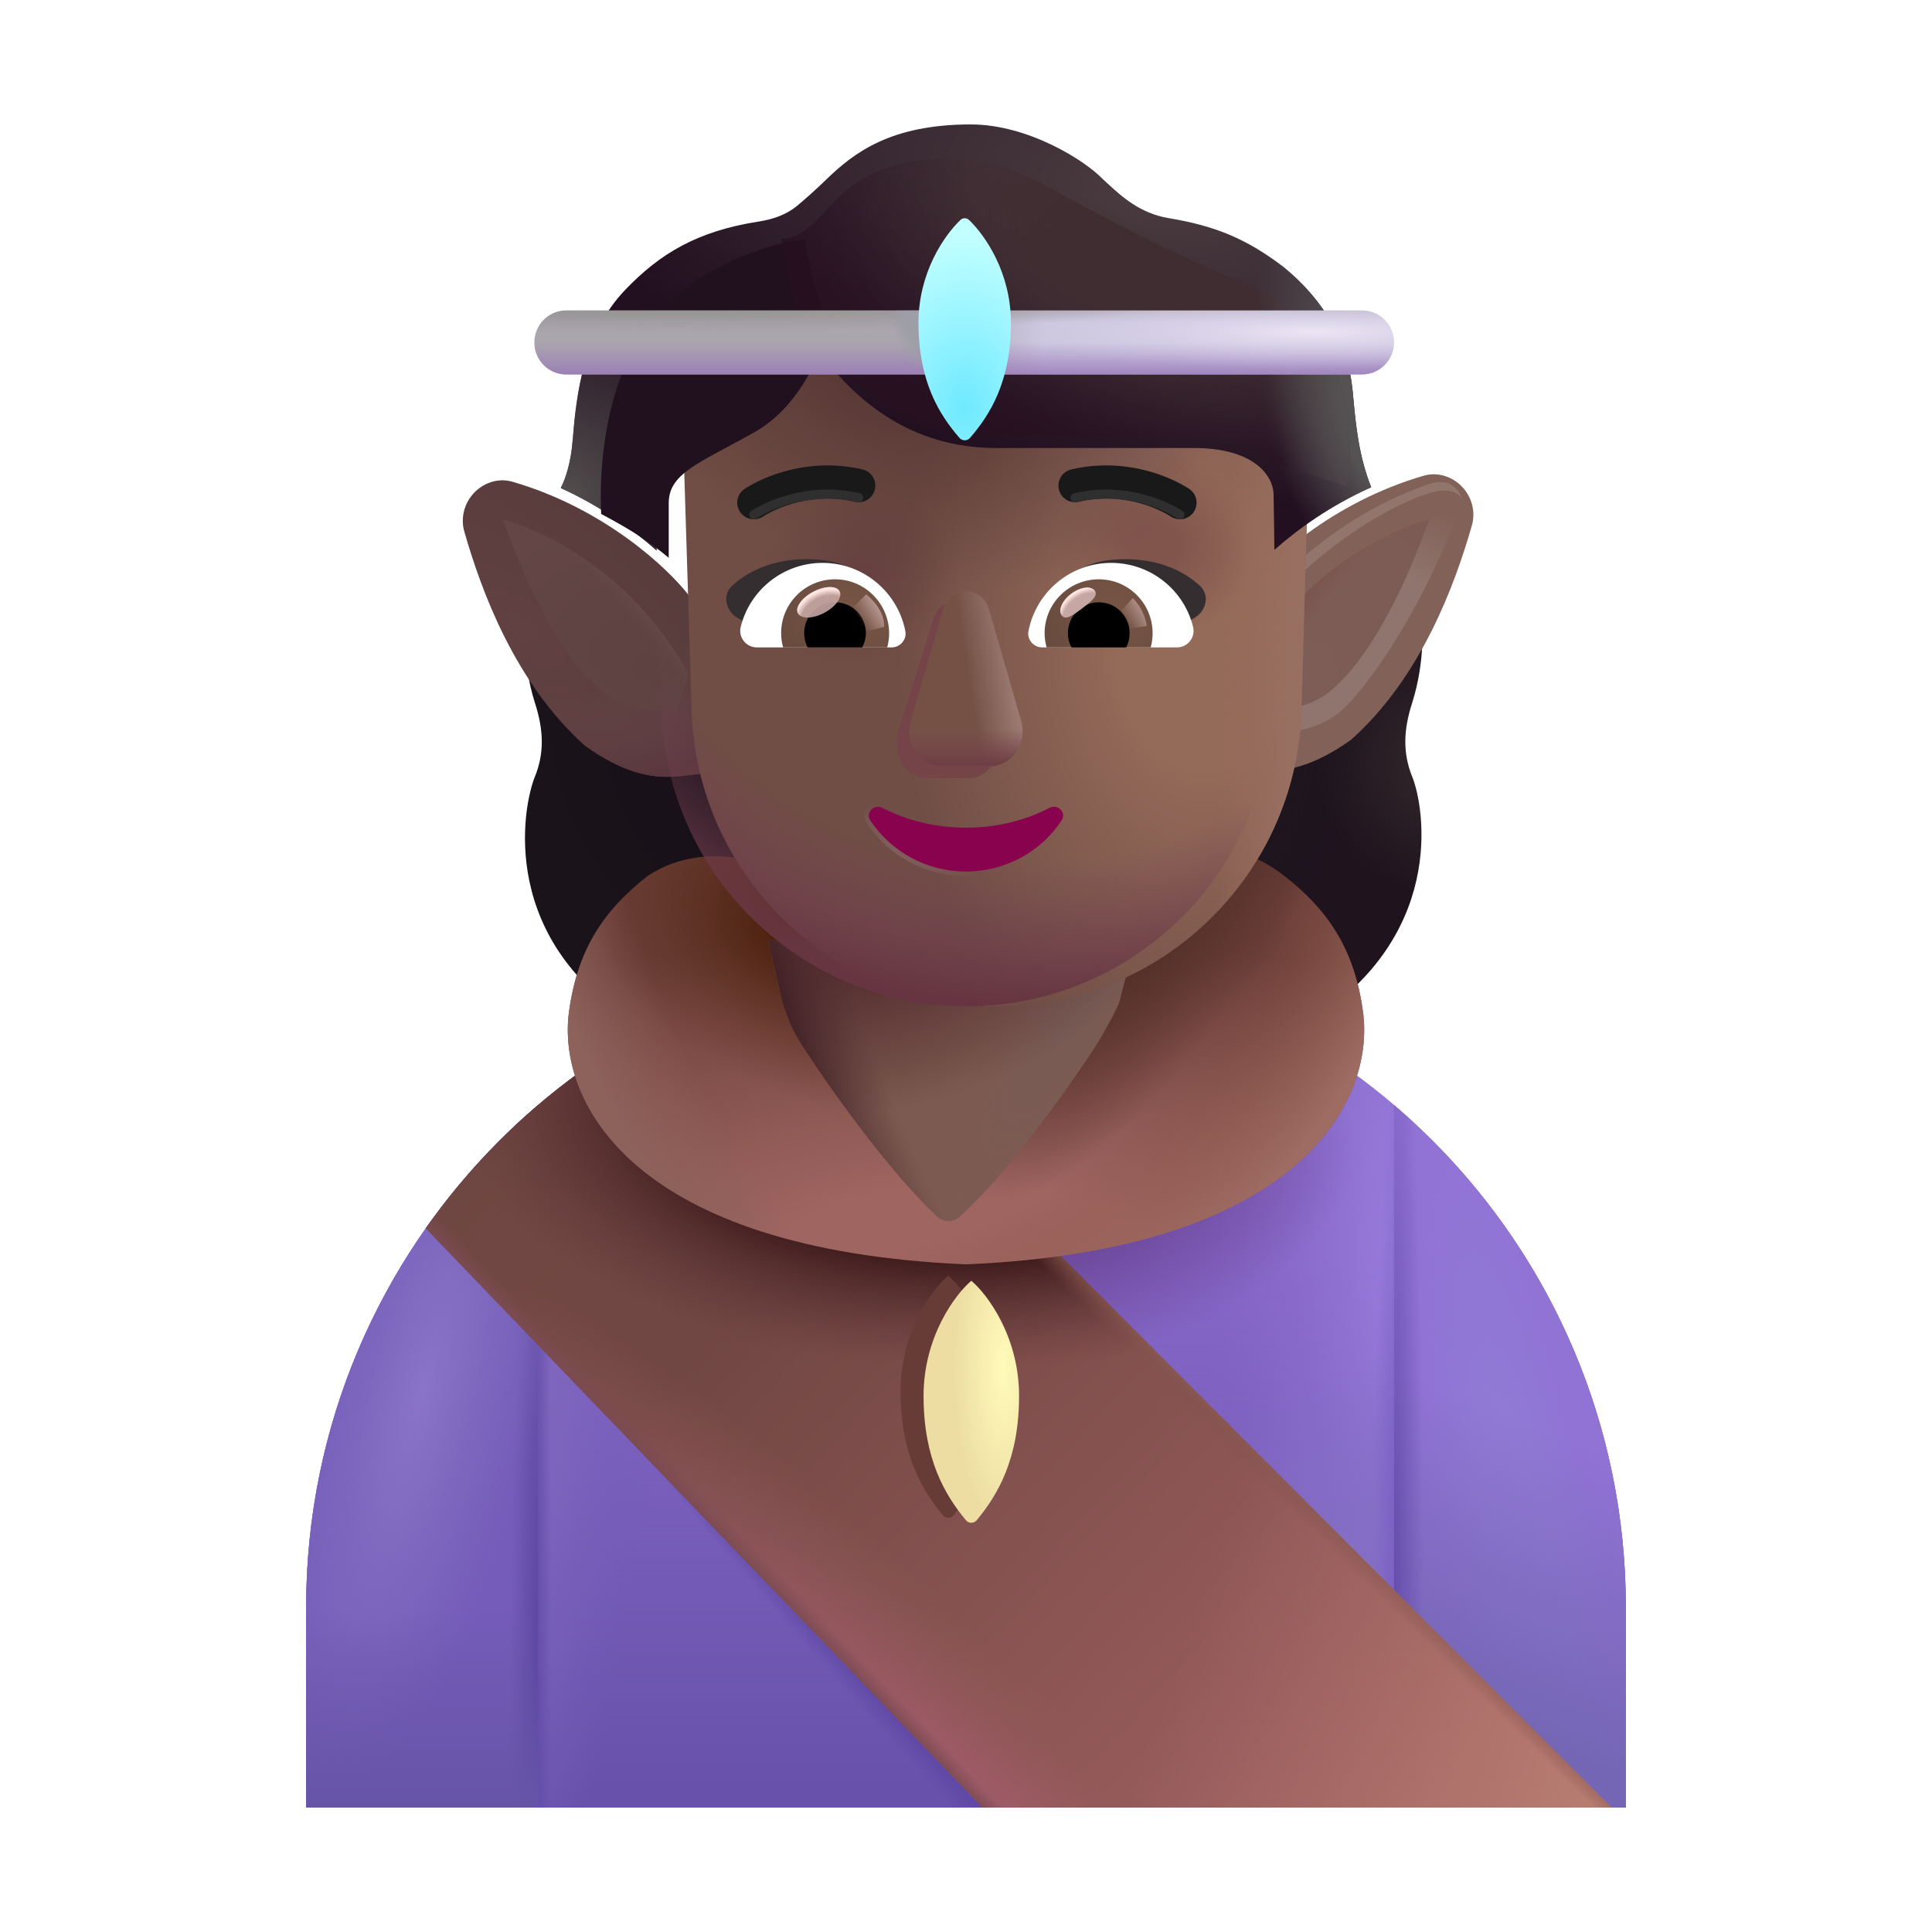<svg viewBox="0 0 32 32" fill="none" xmlns="http://www.w3.org/2000/svg">
<path d="M5.071 26.621C5.071 20.585 9.964 15.692 16 15.692C22.036 15.692 26.929 20.585 26.929 26.621V29.939H5.071V26.621Z" fill="#8868C9"/>
<path d="M5.071 26.621C5.071 20.585 9.964 15.692 16 15.692C22.036 15.692 26.929 20.585 26.929 26.621V29.939H5.071V26.621Z" fill="url(#paint0_linear_4002_1367)"/>
<path d="M5.071 26.621C5.071 20.585 9.964 15.692 16 15.692C22.036 15.692 26.929 20.585 26.929 26.621V29.939H5.071V26.621Z" fill="url(#paint1_radial_4002_1367)"/>
<path d="M5.071 26.621C5.071 20.585 9.964 15.692 16 15.692C22.036 15.692 26.929 20.585 26.929 26.621V29.939H5.071V26.621Z" fill="url(#paint2_radial_4002_1367)"/>
<path d="M5.071 26.621C5.071 20.585 9.964 15.692 16 15.692C22.036 15.692 26.929 20.585 26.929 26.621V29.939H5.071V26.621Z" fill="url(#paint3_radial_4002_1367)"/>
<path d="M5.071 26.621C5.071 20.585 9.964 15.692 16 15.692C22.036 15.692 26.929 20.585 26.929 26.621V29.939H5.071V26.621Z" fill="url(#paint4_radial_4002_1367)"/>
<path d="M5.071 26.621C5.071 20.585 9.964 15.692 16 15.692C22.036 15.692 26.929 20.585 26.929 26.621V29.939H5.071V26.621Z" fill="url(#paint5_radial_4002_1367)"/>
<path d="M5.071 26.621C5.071 20.585 9.964 15.692 16 15.692C22.036 15.692 26.929 20.585 26.929 26.621V29.939H5.071V26.621Z" fill="url(#paint6_radial_4002_1367)"/>
<path d="M5.071 26.621C5.071 20.585 9.964 15.692 16 15.692C22.036 15.692 26.929 20.585 26.929 26.621V29.939H5.071V26.621Z" fill="url(#paint7_radial_4002_1367)"/>
<path d="M8.912 18.302C6.562 20.307 5.071 23.29 5.071 26.621V29.939H8.912V18.302Z" fill="#755BBA"/>
<path d="M8.912 18.302C6.562 20.307 5.071 23.29 5.071 26.621V29.939H8.912V18.302Z" fill="url(#paint8_radial_4002_1367)"/>
<path d="M8.912 18.302C6.562 20.307 5.071 23.29 5.071 26.621V29.939H8.912V18.302Z" fill="url(#paint9_radial_4002_1367)"/>
<path d="M8.912 18.302C6.562 20.307 5.071 23.29 5.071 26.621V29.939H8.912V18.302Z" fill="url(#paint10_linear_4002_1367)"/>
<path d="M23.088 18.302C25.438 20.307 26.928 23.29 26.928 26.621V29.939H23.088V18.302Z" fill="#9172D5"/>
<path d="M23.088 18.302C25.438 20.307 26.928 23.29 26.928 26.621V29.939H23.088V18.302Z" fill="url(#paint11_radial_4002_1367)"/>
<path d="M23.088 18.302C25.438 20.307 26.928 23.29 26.928 26.621V29.939H23.088V18.302Z" fill="url(#paint12_linear_4002_1367)"/>
<path d="M23.088 18.302C25.438 20.307 26.928 23.29 26.928 26.621V29.939H23.088V18.302Z" fill="url(#paint13_radial_4002_1367)"/>
<path d="M16.274 29.939L7.053 20.344C8.456 18.348 10.51 16.842 12.907 16.136L26.691 29.939H16.274Z" fill="url(#paint14_linear_4002_1367)"/>
<path d="M16.274 29.939L7.053 20.344C8.456 18.348 10.51 16.842 12.907 16.136L26.691 29.939H16.274Z" fill="url(#paint15_linear_4002_1367)"/>
<path d="M16.274 29.939L7.053 20.344C8.456 18.348 10.51 16.842 12.907 16.136L26.691 29.939H16.274Z" fill="url(#paint16_radial_4002_1367)"/>
<path d="M16.274 29.939L7.053 20.344C8.456 18.348 10.51 16.842 12.907 16.136L26.691 29.939H16.274Z" fill="url(#paint17_radial_4002_1367)"/>
<path d="M16.274 29.939L7.053 20.344C8.456 18.348 10.51 16.842 12.907 16.136L26.691 29.939H16.274Z" fill="url(#paint18_radial_4002_1367)"/>
<path d="M16.274 29.939L7.053 20.344C8.456 18.348 10.51 16.842 12.907 16.136L26.691 29.939H16.274Z" fill="url(#paint19_linear_4002_1367)"/>
<path d="M16.274 29.939L7.053 20.344C8.456 18.348 10.51 16.842 12.907 16.136L26.691 29.939H16.274Z" fill="url(#paint20_linear_4002_1367)"/>
<g filter="url(#filter0_f_4002_1367)">
<path d="M15.706 21.131C15.97 21.353 16.497 22.055 16.497 23.038C16.497 24.091 16.138 24.684 15.795 25.098C15.748 25.154 15.663 25.154 15.617 25.098C15.274 24.684 14.915 24.091 14.915 23.038C14.915 22.055 15.442 21.353 15.706 21.131Z" fill="#673C37"/>
</g>
<g filter="url(#filter1_i_4002_1367)">
<path d="M15.988 21.314C16.252 21.535 16.779 22.238 16.779 23.22C16.779 24.273 16.42 24.866 16.077 25.28C16.031 25.336 15.946 25.336 15.899 25.28C15.556 24.866 15.197 24.273 15.197 23.22C15.197 22.238 15.725 21.535 15.988 21.314Z" fill="url(#paint21_radial_4002_1367)"/>
</g>
<g filter="url(#filter2_i_4002_1367)">
<path d="M8.609 11.639C8.396 10.964 8.427 10.306 8.468 10.061H14.687V17.053L10.375 17.014C7.984 15.608 8.406 13.366 8.609 12.866C8.767 12.477 8.757 12.092 8.609 11.639Z" fill="url(#paint22_radial_4002_1367)"/>
</g>
<path d="M23.391 11.639C23.604 10.964 23.574 10.306 23.532 10.061H17.313V17.053L21.59 16.987C23.972 15.561 23.595 13.366 23.391 12.866C23.234 12.477 23.243 12.092 23.391 11.639Z" fill="url(#paint23_radial_4002_1367)"/>
<path d="M23.391 11.639C23.604 10.964 23.574 10.306 23.532 10.061H17.313V17.053L21.59 16.987C23.972 15.561 23.595 13.366 23.391 12.866C23.234 12.477 23.243 12.092 23.391 11.639Z" fill="url(#paint24_radial_4002_1367)"/>
<g filter="url(#filter3_i_4002_1367)">
<path d="M23.482 7.779C21.958 8.22 20.9 9.216 20.554 9.669L20.345 12.618C20.744 12.637 21.284 12.862 22.279 12.152C23.444 11.111 23.999 9.576 24.278 8.607C24.34 8.392 24.287 8.162 24.143 7.992C23.98 7.8 23.724 7.709 23.482 7.779Z" fill="#826159"/>
</g>
<g filter="url(#filter4_i_4002_1367)">
<path d="M8.487 7.779C10.011 8.22 11.069 9.216 11.415 9.669L11.624 12.618C11.225 12.637 10.685 12.862 9.69 12.152C8.525 11.111 7.97 9.576 7.691 8.607C7.629 8.392 7.682 8.162 7.826 7.992C7.989 7.8 8.245 7.709 8.487 7.779Z" fill="url(#paint25_radial_4002_1367)"/>
<path d="M8.487 7.779C10.011 8.22 11.069 9.216 11.415 9.669L11.624 12.618C11.225 12.637 10.685 12.862 9.69 12.152C8.525 11.111 7.97 9.576 7.691 8.607C7.629 8.392 7.682 8.162 7.826 7.992C7.989 7.8 8.245 7.709 8.487 7.779Z" fill="url(#paint26_radial_4002_1367)"/>
</g>
<g filter="url(#filter5_f_4002_1367)">
<path d="M20.74 11.524C21.644 9.841 23.163 8.639 24.155 8.46C23.557 10.122 22.624 11.416 22.214 11.774C21.774 12.159 21.157 12.143 20.921 12.129L20.74 11.524Z" fill="url(#paint27_linear_4002_1367)"/>
</g>
<g filter="url(#filter6_f_4002_1367)">
<path d="M20.599 11.165C21.503 9.481 23.045 8.763 23.673 8.605C23.075 10.267 22.483 11.057 22.073 11.415C21.634 11.799 21.016 11.784 20.78 11.77L20.599 11.165Z" fill="url(#paint28_radial_4002_1367)"/>
<path d="M20.599 11.165C21.503 9.481 23.045 8.763 23.673 8.605C23.075 10.267 22.483 11.057 22.073 11.415C21.634 11.799 21.016 11.784 20.78 11.77L20.599 11.165Z" fill="url(#paint29_radial_4002_1367)"/>
</g>
<path d="M11.401 11.165C10.497 9.481 8.955 8.763 8.327 8.605C8.925 10.267 9.517 11.057 9.927 11.415C10.366 11.799 10.984 11.784 11.22 11.77L11.401 11.165Z" fill="url(#paint30_radial_4002_1367)"/>
<path d="M11.401 11.165C10.497 9.481 8.955 8.763 8.327 8.605C8.925 10.267 9.517 11.057 9.927 11.415C10.366 11.799 10.984 11.784 11.22 11.77L11.401 11.165Z" fill="url(#paint31_radial_4002_1367)"/>
<g filter="url(#filter7_f_4002_1367)">
<path d="M20.977 9.342C21.026 9.426 21.153 9.575 21.266 9.506C21.406 9.42 22.242 8.499 23.703 8.006C24.026 7.917 24.171 8.119 24.215 8.267C24.223 8.287 24.227 8.304 24.227 8.319C24.224 8.303 24.22 8.286 24.215 8.267C24.187 8.204 24.103 8.128 23.906 8.124C23.586 8.116 21.969 8.764 20.555 10.577L20.977 9.342Z" fill="#92766E"/>
</g>
<g filter="url(#filter8_i_4002_1367)">
<path d="M12.127 14.599C11.838 14.568 11.268 14.549 10.725 14.911C10.022 15.458 9.565 16.107 9.424 17.161C9.226 18.643 10.469 21.105 15.998 21.341L16 21.341L16.002 21.341C21.531 21.105 22.774 18.643 22.576 17.161C22.435 16.107 21.978 15.458 21.275 14.911C20.67 14.441 20.173 14.443 19.884 14.474L16 14.911L12.127 14.599Z" fill="url(#paint32_radial_4002_1367)"/>
<path d="M12.127 14.599C11.838 14.568 11.268 14.549 10.725 14.911C10.022 15.458 9.565 16.107 9.424 17.161C9.226 18.643 10.469 21.105 15.998 21.341L16 21.341L16.002 21.341C21.531 21.105 22.774 18.643 22.576 17.161C22.435 16.107 21.978 15.458 21.275 14.911C20.67 14.441 20.173 14.443 19.884 14.474L16 14.911L12.127 14.599Z" fill="url(#paint33_radial_4002_1367)"/>
<path d="M12.127 14.599C11.838 14.568 11.268 14.549 10.725 14.911C10.022 15.458 9.565 16.107 9.424 17.161C9.226 18.643 10.469 21.105 15.998 21.341L16 21.341L16.002 21.341C21.531 21.105 22.774 18.643 22.576 17.161C22.435 16.107 21.978 15.458 21.275 14.911C20.67 14.441 20.173 14.443 19.884 14.474L16 14.911L12.127 14.599Z" fill="url(#paint34_radial_4002_1367)"/>
<path d="M12.127 14.599C11.838 14.568 11.268 14.549 10.725 14.911C10.022 15.458 9.565 16.107 9.424 17.161C9.226 18.643 10.469 21.105 15.998 21.341L16 21.341L16.002 21.341C21.531 21.105 22.774 18.643 22.576 17.161C22.435 16.107 21.978 15.458 21.275 14.911C20.67 14.441 20.173 14.443 19.884 14.474L16 14.911L12.127 14.599Z" fill="url(#paint35_radial_4002_1367)"/>
<path d="M12.127 14.599C11.838 14.568 11.268 14.549 10.725 14.911C10.022 15.458 9.565 16.107 9.424 17.161C9.226 18.643 10.469 21.105 15.998 21.341L16 21.341L16.002 21.341C21.531 21.105 22.774 18.643 22.576 17.161C22.435 16.107 21.978 15.458 21.275 14.911C20.67 14.441 20.173 14.443 19.884 14.474L16 14.911L12.127 14.599Z" fill="url(#paint36_radial_4002_1367)"/>
</g>
<g filter="url(#filter9_i_4002_1367)">
<path d="M12.924 15.577L13.156 16.577C13.185 16.684 13.273 16.949 13.389 17.155C13.524 17.398 14.73 19.222 15.724 20.152C15.829 20.25 15.989 20.251 16.095 20.155C17.085 19.258 18.315 17.397 18.451 17.155C18.566 16.949 18.714 16.684 18.744 16.577L19.002 15.577H12.924Z" fill="#7D5A51"/>
<path d="M12.924 15.577L13.156 16.577C13.185 16.684 13.273 16.949 13.389 17.155C13.524 17.398 14.73 19.222 15.724 20.152C15.829 20.25 15.989 20.251 16.095 20.155C17.085 19.258 18.315 17.397 18.451 17.155C18.566 16.949 18.714 16.684 18.744 16.577L19.002 15.577H12.924Z" fill="url(#paint37_radial_4002_1367)"/>
<path d="M12.924 15.577L13.156 16.577C13.185 16.684 13.273 16.949 13.389 17.155C13.524 17.398 14.73 19.222 15.724 20.152C15.829 20.25 15.989 20.251 16.095 20.155C17.085 19.258 18.315 17.397 18.451 17.155C18.566 16.949 18.714 16.684 18.744 16.577L19.002 15.577H12.924Z" fill="url(#paint38_radial_4002_1367)"/>
<path d="M12.924 15.577L13.156 16.577C13.185 16.684 13.273 16.949 13.389 17.155C13.524 17.398 14.73 19.222 15.724 20.152C15.829 20.25 15.989 20.251 16.095 20.155C17.085 19.258 18.315 17.397 18.451 17.155C18.566 16.949 18.714 16.684 18.744 16.577L19.002 15.577H12.924Z" fill="url(#paint39_radial_4002_1367)"/>
</g>
<g filter="url(#filter10_i_4002_1367)">
<path d="M10.827 7.622C10.774 5.93 12.132 4.529 13.825 4.529L18.175 4.529C19.865 4.529 21.222 5.924 21.174 7.614L21.056 11.758C20.979 14.491 18.741 16.667 16.006 16.667C13.277 16.667 11.041 14.5 10.956 11.772L10.827 7.622Z" fill="url(#paint40_radial_4002_1367)"/>
<path d="M10.827 7.622C10.774 5.93 12.132 4.529 13.825 4.529L18.175 4.529C19.865 4.529 21.222 5.924 21.174 7.614L21.056 11.758C20.979 14.491 18.741 16.667 16.006 16.667C13.277 16.667 11.041 14.5 10.956 11.772L10.827 7.622Z" fill="url(#paint41_radial_4002_1367)"/>
<path d="M10.827 7.622C10.774 5.93 12.132 4.529 13.825 4.529L18.175 4.529C19.865 4.529 21.222 5.924 21.174 7.614L21.056 11.758C20.979 14.491 18.741 16.667 16.006 16.667C13.277 16.667 11.041 14.5 10.956 11.772L10.827 7.622Z" fill="url(#paint42_radial_4002_1367)"/>
<path d="M10.827 7.622C10.774 5.93 12.132 4.529 13.825 4.529L18.175 4.529C19.865 4.529 21.222 5.924 21.174 7.614L21.056 11.758C20.979 14.491 18.741 16.667 16.006 16.667C13.277 16.667 11.041 14.5 10.956 11.772L10.827 7.622Z" fill="url(#paint43_radial_4002_1367)"/>
<path d="M10.827 7.622C10.774 5.93 12.132 4.529 13.825 4.529L18.175 4.529C19.865 4.529 21.222 5.924 21.174 7.614L21.056 11.758C20.979 14.491 18.741 16.667 16.006 16.667C13.277 16.667 11.041 14.5 10.956 11.772L10.827 7.622Z" fill="url(#paint44_radial_4002_1367)"/>
<path d="M10.827 7.622C10.774 5.93 12.132 4.529 13.825 4.529L18.175 4.529C19.865 4.529 21.222 5.924 21.174 7.614L21.056 11.758C20.979 14.491 18.741 16.667 16.006 16.667C13.277 16.667 11.041 14.5 10.956 11.772L10.827 7.622Z" fill="url(#paint45_linear_4002_1367)"/>
<path d="M10.827 7.622C10.774 5.93 12.132 4.529 13.825 4.529L18.175 4.529C19.865 4.529 21.222 5.924 21.174 7.614L21.056 11.758C20.979 14.491 18.741 16.667 16.006 16.667C13.277 16.667 11.041 14.5 10.956 11.772L10.827 7.622Z" fill="url(#paint46_radial_4002_1367)"/>
</g>
<path d="M10.827 7.622C10.774 5.93 12.132 4.529 13.825 4.529L18.175 4.529C19.865 4.529 21.222 5.924 21.174 7.614L21.056 11.758C20.979 14.491 18.741 16.667 16.006 16.667C13.277 16.667 11.041 14.5 10.956 11.772L10.827 7.622Z" fill="url(#paint47_radial_4002_1367)"/>
<path d="M9.289 8.083C9.955 8.388 10.494 8.779 10.876 9.12V8.217C10.876 7.805 11.189 7.627 11.792 7.283L11.797 7.28C11.924 7.208 12.063 7.128 12.216 7.038C12.869 6.649 13.167 5.723 13.22 5.311C14.188 6.901 15.333 7.421 16.516 7.421H19.782C20.757 7.421 21.095 7.87 21.095 8.202L21.108 9.108C21.495 8.764 22.039 8.373 22.711 8.07C22.503 7.547 22.455 7.023 22.415 6.592L22.407 6.503C22.356 5.958 22.157 5.159 21.262 4.424C20.63 3.94 20.102 3.737 19.352 3.612C18.881 3.533 18.574 3.251 18.338 3.033C18.313 3.01 18.29 2.988 18.266 2.967C17.98 2.665 17.036 2.061 16.079 2.061C14.751 2.061 14.145 2.53 13.692 2.967C13.507 3.147 13.339 3.295 13.205 3.407C13.025 3.557 12.801 3.633 12.569 3.669C11.552 3.827 10.936 4.196 10.36 4.796C9.661 5.523 9.548 6.514 9.485 7.296C9.456 7.658 9.373 7.916 9.289 8.083Z" fill="url(#paint48_radial_4002_1367)"/>
<path d="M9.289 8.083C9.955 8.388 10.494 8.779 10.876 9.12V8.217C10.876 7.805 11.189 7.627 11.792 7.283L11.797 7.28C11.924 7.208 12.063 7.128 12.216 7.038C12.869 6.649 13.167 5.723 13.22 5.311C14.188 6.901 15.333 7.421 16.516 7.421H19.782C20.757 7.421 21.095 7.87 21.095 8.202L21.108 9.108C21.495 8.764 22.039 8.373 22.711 8.07C22.503 7.547 22.455 7.023 22.415 6.592L22.407 6.503C22.356 5.958 22.157 5.159 21.262 4.424C20.63 3.94 20.102 3.737 19.352 3.612C18.881 3.533 18.574 3.251 18.338 3.033C18.313 3.01 18.29 2.988 18.266 2.967C17.98 2.665 17.036 2.061 16.079 2.061C14.751 2.061 14.145 2.53 13.692 2.967C13.507 3.147 13.339 3.295 13.205 3.407C13.025 3.557 12.801 3.633 12.569 3.669C11.552 3.827 10.936 4.196 10.36 4.796C9.661 5.523 9.548 6.514 9.485 7.296C9.456 7.658 9.373 7.916 9.289 8.083Z" fill="url(#paint49_radial_4002_1367)"/>
<path d="M9.289 8.083C9.955 8.388 10.494 8.779 10.876 9.12V8.217C10.876 7.805 11.189 7.627 11.792 7.283L11.797 7.28C11.924 7.208 12.063 7.128 12.216 7.038C12.869 6.649 13.167 5.723 13.22 5.311C14.188 6.901 15.333 7.421 16.516 7.421H19.782C20.757 7.421 21.095 7.87 21.095 8.202L21.108 9.108C21.495 8.764 22.039 8.373 22.711 8.07C22.503 7.547 22.455 7.023 22.415 6.592L22.407 6.503C22.356 5.958 22.157 5.159 21.262 4.424C20.63 3.94 20.102 3.737 19.352 3.612C18.881 3.533 18.574 3.251 18.338 3.033C18.313 3.01 18.29 2.988 18.266 2.967C17.98 2.665 17.036 2.061 16.079 2.061C14.751 2.061 14.145 2.53 13.692 2.967C13.507 3.147 13.339 3.295 13.205 3.407C13.025 3.557 12.801 3.633 12.569 3.669C11.552 3.827 10.936 4.196 10.36 4.796C9.661 5.523 9.548 6.514 9.485 7.296C9.456 7.658 9.373 7.916 9.289 8.083Z" fill="url(#paint50_radial_4002_1367)"/>
<g filter="url(#filter11_if_4002_1367)">
<path d="M13.698 5.67C13.694 5.66 13.691 5.651 13.687 5.642C13.501 5.195 13.223 4.524 13.134 3.764C12.465 3.842 10.961 4.311 10.297 5.561C9.815 6.47 9.724 7.549 9.757 8.313C10.246 8.571 10.567 8.779 10.876 9.039V8.137C10.876 7.725 11.209 7.546 11.848 7.203L11.854 7.2C11.989 7.128 12.137 7.048 12.299 6.957C12.992 6.568 13.395 5.723 13.45 5.311C13.532 5.437 13.614 5.557 13.698 5.67Z" fill="#21101D"/>
</g>
<g filter="url(#filter12_if_4002_1367)">
<path d="M21.093 7.466L22.308 7.856C22.445 7.109 22.37 5.293 20.925 4.629C19.197 3.898 18.472 3.502 17.633 3.043C17.512 2.977 17.389 2.91 17.261 2.84C16.237 2.286 14.672 2.212 13.823 3.137C13.386 3.614 13.206 3.754 12.94 3.754C13.103 4.945 13.398 5.62 14.614 6.45C15.225 6.867 15.872 7.028 16.531 7.028H19.797C20.453 7.028 20.923 7.232 21.093 7.466Z" fill="url(#paint51_radial_4002_1367)"/>
<path d="M21.093 7.466L22.308 7.856C22.445 7.109 22.37 5.293 20.925 4.629C19.197 3.898 18.472 3.502 17.633 3.043C17.512 2.977 17.389 2.91 17.261 2.84C16.237 2.286 14.672 2.212 13.823 3.137C13.386 3.614 13.206 3.754 12.94 3.754C13.103 4.945 13.398 5.62 14.614 6.45C15.225 6.867 15.872 7.028 16.531 7.028H19.797C20.453 7.028 20.923 7.232 21.093 7.466Z" fill="url(#paint52_radial_4002_1367)"/>
<path d="M21.093 7.466L22.308 7.856C22.445 7.109 22.37 5.293 20.925 4.629C19.197 3.898 18.472 3.502 17.633 3.043C17.512 2.977 17.389 2.91 17.261 2.84C16.237 2.286 14.672 2.212 13.823 3.137C13.386 3.614 13.206 3.754 12.94 3.754C13.103 4.945 13.398 5.62 14.614 6.45C15.225 6.867 15.872 7.028 16.531 7.028H19.797C20.453 7.028 20.923 7.232 21.093 7.466Z" fill="url(#paint53_radial_4002_1367)"/>
</g>
<path d="M8.85 5.672C8.85 5.38 9.087 5.143 9.379 5.143H22.559C22.851 5.143 23.088 5.38 23.088 5.672C23.088 5.965 22.851 6.202 22.559 6.202H9.379C9.087 6.202 8.85 5.965 8.85 5.672Z" fill="url(#paint54_linear_4002_1367)"/>
<path d="M8.85 5.672C8.85 5.38 9.087 5.143 9.379 5.143H22.559C22.851 5.143 23.088 5.38 23.088 5.672C23.088 5.965 22.851 6.202 22.559 6.202H9.379C9.087 6.202 8.85 5.965 8.85 5.672Z" fill="url(#paint55_linear_4002_1367)"/>
<path d="M8.85 5.672C8.85 5.38 9.087 5.143 9.379 5.143H22.559C22.851 5.143 23.088 5.38 23.088 5.672C23.088 5.965 22.851 6.202 22.559 6.202H9.379C9.087 6.202 8.85 5.965 8.85 5.672Z" fill="url(#paint56_linear_4002_1367)"/>
<path d="M8.85 5.672C8.85 5.38 9.087 5.143 9.379 5.143H22.559C22.851 5.143 23.088 5.38 23.088 5.672C23.088 5.965 22.851 6.202 22.559 6.202H9.379C9.087 6.202 8.85 5.965 8.85 5.672Z" fill="url(#paint57_radial_4002_1367)"/>
<path d="M8.85 5.672C8.85 5.38 9.087 5.143 9.379 5.143H22.559C22.851 5.143 23.088 5.38 23.088 5.672C23.088 5.965 22.851 6.202 22.559 6.202H9.379C9.087 6.202 8.85 5.965 8.85 5.672Z" fill="url(#paint58_radial_4002_1367)"/>
<path d="M8.85 5.672C8.85 5.38 9.087 5.143 9.379 5.143H22.559C22.851 5.143 23.088 5.38 23.088 5.672C23.088 5.965 22.851 6.202 22.559 6.202H9.379C9.087 6.202 8.85 5.965 8.85 5.672Z" fill="url(#paint59_radial_4002_1367)"/>
<path d="M15.907 3.644C15.947 3.605 16.01 3.605 16.051 3.644C16.319 3.901 16.744 4.516 16.744 5.346C16.744 6.32 16.398 6.87 16.066 7.253C16.02 7.306 15.938 7.306 15.892 7.253C15.559 6.87 15.213 6.32 15.213 5.346C15.213 4.516 15.638 3.901 15.907 3.644Z" fill="url(#paint60_radial_4002_1367)"/>
<g filter="url(#filter13_i_4002_1367)">
<path d="M19.544 8.526C19.271 8.35 18.603 8.057 17.806 8.243" stroke="#19191A" stroke-width="0.55" stroke-linecap="round"/>
</g>
<g filter="url(#filter14_f_4002_1367)">
<path d="M19.544 8.526C19.271 8.35 18.603 8.057 17.806 8.243" stroke="#2F2F2F" stroke-width="0.15" stroke-linecap="round"/>
</g>
<g filter="url(#filter15_i_4002_1367)">
<path d="M12.486 8.526C12.759 8.35 13.427 8.057 14.223 8.243" stroke="#19191A" stroke-width="0.55" stroke-linecap="round"/>
</g>
<g filter="url(#filter16_f_4002_1367)">
<path d="M12.486 8.526C12.759 8.35 13.427 8.057 14.223 8.243" stroke="#2F2F2F" stroke-width="0.15" stroke-linecap="round"/>
</g>
<g filter="url(#filter17_f_4002_1367)">
<path d="M15.447 10.293L14.876 12.132C14.779 12.51 15.013 12.888 15.344 12.888H16.051C16.382 12.888 16.616 12.504 16.519 12.132L16.041 10.293C15.939 9.886 15.554 9.886 15.447 10.293Z" fill="#744449"/>
</g>
<path d="M15.618 10.098L15.086 11.936C14.978 12.314 15.238 12.692 15.607 12.692H16.393C16.762 12.692 17.022 12.308 16.914 11.936L16.382 10.098C16.268 9.69 15.737 9.69 15.618 10.098Z" fill="#755145"/>
<path d="M15.618 10.098L15.086 11.936C14.978 12.314 15.238 12.692 15.607 12.692H16.393C16.762 12.692 17.022 12.308 16.914 11.936L16.382 10.098C16.268 9.69 15.737 9.69 15.618 10.098Z" fill="url(#paint61_linear_4002_1367)"/>
<path d="M15.618 10.098L15.086 11.936C14.978 12.314 15.238 12.692 15.607 12.692H16.393C16.762 12.692 17.022 12.308 16.914 11.936L16.382 10.098C16.268 9.69 15.737 9.69 15.618 10.098Z" fill="url(#paint62_linear_4002_1367)"/>
<g filter="url(#filter18_f_4002_1367)">
<path d="M16 13.709C15.492 13.709 15.015 13.589 14.614 13.38C14.477 13.311 14.33 13.465 14.416 13.589C14.751 14.097 15.335 14.435 16 14.435C16.665 14.435 17.248 14.097 17.583 13.589C17.669 13.46 17.522 13.311 17.385 13.38C16.984 13.589 16.512 13.709 16 13.709Z" stroke="url(#paint63_radial_4002_1367)" stroke-width="0.15"/>
</g>
<path d="M16 13.709C15.492 13.709 15.015 13.589 14.614 13.38C14.477 13.311 14.33 13.465 14.416 13.589C14.751 14.097 15.335 14.435 16 14.435C16.665 14.435 17.248 14.097 17.583 13.589C17.669 13.46 17.522 13.311 17.385 13.38C16.984 13.589 16.512 13.709 16 13.709Z" fill="#88024E"/>
<path d="M18.345 9.28C17.948 9.33 17.604 9.582 17.482 9.702L19.259 10.55L19.786 10.233C19.98 10.116 20.042 9.855 19.874 9.702C19.393 9.263 18.758 9.228 18.345 9.28Z" fill="#352E31"/>
<path d="M13.655 9.28C14.053 9.33 14.396 9.582 14.518 9.702L12.741 10.55L12.214 10.233C12.02 10.116 11.959 9.855 12.126 9.702C12.607 9.263 13.242 9.228 13.655 9.28Z" fill="#352E31"/>
<path d="M18.406 9.323C19.059 9.323 19.611 9.773 19.761 10.382C19.805 10.556 19.672 10.723 19.493 10.723H17.262C17.12 10.723 17.006 10.593 17.035 10.451C17.16 9.81 17.724 9.323 18.406 9.323Z" fill="white"/>
<path d="M18.199 9.595C18.694 9.595 19.091 9.997 19.091 10.488C19.091 10.569 19.079 10.65 19.059 10.723H17.335C17.314 10.646 17.302 10.569 17.302 10.488C17.302 9.997 17.704 9.595 18.199 9.595Z" fill="url(#paint64_radial_4002_1367)"/>
<path d="M17.688 10.487C17.688 10.203 17.915 9.976 18.199 9.976C18.483 9.976 18.71 10.203 18.71 10.487C18.71 10.572 18.69 10.654 18.653 10.723H17.748C17.708 10.654 17.688 10.572 17.688 10.487Z" fill="black"/>
<g filter="url(#filter19_f_4002_1367)">
<path d="M18.133 9.784C18.197 9.869 18.064 9.972 17.913 10.085C17.762 10.198 17.649 10.278 17.586 10.193C17.522 10.108 17.593 9.947 17.744 9.834C17.896 9.721 18.07 9.699 18.133 9.784Z" fill="#C7A7A3"/>
<path d="M18.133 9.784C18.197 9.869 18.064 9.972 17.913 10.085C17.762 10.198 17.649 10.278 17.586 10.193C17.522 10.108 17.593 9.947 17.744 9.834C17.896 9.721 18.07 9.699 18.133 9.784Z" fill="url(#paint65_radial_4002_1367)"/>
</g>
<g filter="url(#filter20_f_4002_1367)">
<path d="M18.994 10.37C18.961 10.139 18.826 9.965 18.762 9.907L18.503 10.193L18.62 10.421L18.994 10.37Z" fill="url(#paint66_linear_4002_1367)"/>
</g>
<path d="M13.624 9.323C12.971 9.323 12.419 9.773 12.269 10.382C12.224 10.556 12.358 10.723 12.537 10.723H14.768C14.91 10.723 15.024 10.593 14.995 10.451C14.869 9.81 14.302 9.323 13.624 9.323Z" fill="white"/>
<path d="M13.831 9.595C13.336 9.595 12.938 9.996 12.938 10.487C12.938 10.569 12.95 10.65 12.971 10.723H14.695C14.715 10.646 14.727 10.569 14.727 10.487C14.723 9.996 14.325 9.595 13.831 9.595Z" fill="url(#paint67_radial_4002_1367)"/>
<path d="M14.342 10.487C14.342 10.203 14.115 9.976 13.831 9.976C13.547 9.976 13.319 10.203 13.319 10.487C13.319 10.572 13.34 10.654 13.376 10.723H14.281C14.317 10.654 14.342 10.572 14.342 10.487Z" fill="black"/>
<g filter="url(#filter21_f_4002_1367)">
<path d="M14.646 10.383C14.646 10.094 14.412 9.902 14.348 9.844L14.06 10.123L14.237 10.484L14.646 10.383Z" fill="url(#paint68_linear_4002_1367)"/>
</g>
<g filter="url(#filter22_f_4002_1367)">
<ellipse cx="13.561" cy="9.976" rx="0.39" ry="0.197" transform="rotate(-27.914 13.561 9.976)" fill="#C7A7A3" fill-opacity="0.9"/>
<ellipse cx="13.561" cy="9.976" rx="0.39" ry="0.197" transform="rotate(-27.914 13.561 9.976)" fill="url(#paint69_radial_4002_1367)"/>
</g>
<defs>
<filter id="filter0_f_4002_1367" x="14.415" y="20.631" width="2.581" height="5.008" filterUnits="userSpaceOnUse" color-interpolation-filters="sRGB">
<feFlood flood-opacity="0" result="BackgroundImageFix"/>
<feBlend mode="normal" in="SourceGraphic" in2="BackgroundImageFix" result="shape"/>
<feGaussianBlur stdDeviation="0.25" result="effect1_foregroundBlur_4002_1367"/>
</filter>
<filter id="filter1_i_4002_1367" x="15.197" y="21.214" width="1.681" height="4.108" filterUnits="userSpaceOnUse" color-interpolation-filters="sRGB">
<feFlood flood-opacity="0" result="BackgroundImageFix"/>
<feBlend mode="normal" in="SourceGraphic" in2="BackgroundImageFix" result="shape"/>
<feColorMatrix in="SourceAlpha" type="matrix" values="0 0 0 0 0 0 0 0 0 0 0 0 0 0 0 0 0 0 127 0" result="hardAlpha"/>
<feOffset dx="0.1" dy="-0.1"/>
<feGaussianBlur stdDeviation="0.1"/>
<feComposite in2="hardAlpha" operator="arithmetic" k2="-1" k3="1"/>
<feColorMatrix type="matrix" values="0 0 0 0 0.957 0 0 0 0 0.843 0 0 0 0 0.678 0 0 0 1 0"/>
<feBlend mode="normal" in2="shape" result="effect1_innerShadow_4002_1367"/>
</filter>
<filter id="filter2_i_4002_1367" x="8.438" y="10.061" width="6.499" height="6.992" filterUnits="userSpaceOnUse" color-interpolation-filters="sRGB">
<feFlood flood-opacity="0" result="BackgroundImageFix"/>
<feBlend mode="normal" in="SourceGraphic" in2="BackgroundImageFix" result="shape"/>
<feColorMatrix in="SourceAlpha" type="matrix" values="0 0 0 0 0 0 0 0 0 0 0 0 0 0 0 0 0 0 127 0" result="hardAlpha"/>
<feOffset dx="0.25"/>
<feGaussianBlur stdDeviation="0.375"/>
<feComposite in2="hardAlpha" operator="arithmetic" k2="-1" k3="1"/>
<feColorMatrix type="matrix" values="0 0 0 0 0.278 0 0 0 0 0.247 0 0 0 0 0.239 0 0 0 1 0"/>
<feBlend mode="normal" in2="shape" result="effect1_innerShadow_4002_1367"/>
</filter>
<filter id="filter3_i_4002_1367" x="20.345" y="7.755" width="4.058" height="5.011" filterUnits="userSpaceOnUse" color-interpolation-filters="sRGB">
<feFlood flood-opacity="0" result="BackgroundImageFix"/>
<feBlend mode="normal" in="SourceGraphic" in2="BackgroundImageFix" result="shape"/>
<feColorMatrix in="SourceAlpha" type="matrix" values="0 0 0 0 0 0 0 0 0 0 0 0 0 0 0 0 0 0 127 0" result="hardAlpha"/>
<feOffset dx="0.1" dy="0.1"/>
<feGaussianBlur stdDeviation="0.2"/>
<feComposite in2="hardAlpha" operator="arithmetic" k2="-1" k3="1"/>
<feColorMatrix type="matrix" values="0 0 0 0 0.416 0 0 0 0 0.251 0 0 0 0 0.188 0 0 0 1 0"/>
<feBlend mode="normal" in2="shape" result="effect1_innerShadow_4002_1367"/>
</filter>
<filter id="filter4_i_4002_1367" x="7.666" y="7.755" width="3.958" height="5.111" filterUnits="userSpaceOnUse" color-interpolation-filters="sRGB">
<feFlood flood-opacity="0" result="BackgroundImageFix"/>
<feBlend mode="normal" in="SourceGraphic" in2="BackgroundImageFix" result="shape"/>
<feColorMatrix in="SourceAlpha" type="matrix" values="0 0 0 0 0 0 0 0 0 0 0 0 0 0 0 0 0 0 127 0" result="hardAlpha"/>
<feOffset dy="0.2"/>
<feGaussianBlur stdDeviation="0.2"/>
<feComposite in2="hardAlpha" operator="arithmetic" k2="-1" k3="1"/>
<feColorMatrix type="matrix" values="0 0 0 0 0.278 0 0 0 0 0.149 0 0 0 0 0.122 0 0 0 1 0"/>
<feBlend mode="normal" in2="shape" result="effect1_innerShadow_4002_1367"/>
</filter>
<filter id="filter5_f_4002_1367" x="20.59" y="8.31" width="3.716" height="3.975" filterUnits="userSpaceOnUse" color-interpolation-filters="sRGB">
<feFlood flood-opacity="0" result="BackgroundImageFix"/>
<feBlend mode="normal" in="SourceGraphic" in2="BackgroundImageFix" result="shape"/>
<feGaussianBlur stdDeviation="0.075" result="effect1_foregroundBlur_4002_1367"/>
</filter>
<filter id="filter6_f_4002_1367" x="20.499" y="8.505" width="3.274" height="3.37" filterUnits="userSpaceOnUse" color-interpolation-filters="sRGB">
<feFlood flood-opacity="0" result="BackgroundImageFix"/>
<feBlend mode="normal" in="SourceGraphic" in2="BackgroundImageFix" result="shape"/>
<feGaussianBlur stdDeviation="0.05" result="effect1_foregroundBlur_4002_1367"/>
</filter>
<filter id="filter7_f_4002_1367" x="20.355" y="7.785" width="4.072" height="2.992" filterUnits="userSpaceOnUse" color-interpolation-filters="sRGB">
<feFlood flood-opacity="0" result="BackgroundImageFix"/>
<feBlend mode="normal" in="SourceGraphic" in2="BackgroundImageFix" result="shape"/>
<feGaussianBlur stdDeviation="0.1" result="effect1_foregroundBlur_4002_1367"/>
</filter>
<filter id="filter8_i_4002_1367" x="9.404" y="14.062" width="13.191" height="7.279" filterUnits="userSpaceOnUse" color-interpolation-filters="sRGB">
<feFlood flood-opacity="0" result="BackgroundImageFix"/>
<feBlend mode="normal" in="SourceGraphic" in2="BackgroundImageFix" result="shape"/>
<feColorMatrix in="SourceAlpha" type="matrix" values="0 0 0 0 0 0 0 0 0 0 0 0 0 0 0 0 0 0 127 0" result="hardAlpha"/>
<feOffset dy="-0.4"/>
<feGaussianBlur stdDeviation="0.4"/>
<feComposite in2="hardAlpha" operator="arithmetic" k2="-1" k3="1"/>
<feColorMatrix type="matrix" values="0 0 0 0 0.475 0 0 0 0 0.243 0 0 0 0 0.267 0 0 0 1 0"/>
<feBlend mode="normal" in2="shape" result="effect1_innerShadow_4002_1367"/>
</filter>
<filter id="filter9_i_4002_1367" x="12.723" y="15.577" width="6.278" height="4.65" filterUnits="userSpaceOnUse" color-interpolation-filters="sRGB">
<feFlood flood-opacity="0" result="BackgroundImageFix"/>
<feBlend mode="normal" in="SourceGraphic" in2="BackgroundImageFix" result="shape"/>
<feColorMatrix in="SourceAlpha" type="matrix" values="0 0 0 0 0 0 0 0 0 0 0 0 0 0 0 0 0 0 127 0" result="hardAlpha"/>
<feOffset dx="-0.2"/>
<feGaussianBlur stdDeviation="0.25"/>
<feComposite in2="hardAlpha" operator="arithmetic" k2="-1" k3="1"/>
<feColorMatrix type="matrix" values="0 0 0 0 0.357 0 0 0 0 0.208 0 0 0 0 0.188 0 0 0 1 0"/>
<feBlend mode="normal" in2="shape" result="effect1_innerShadow_4002_1367"/>
</filter>
<filter id="filter10_i_4002_1367" x="10.825" y="4.529" width="10.85" height="12.138" filterUnits="userSpaceOnUse" color-interpolation-filters="sRGB">
<feFlood flood-opacity="0" result="BackgroundImageFix"/>
<feBlend mode="normal" in="SourceGraphic" in2="BackgroundImageFix" result="shape"/>
<feColorMatrix in="SourceAlpha" type="matrix" values="0 0 0 0 0 0 0 0 0 0 0 0 0 0 0 0 0 0 127 0" result="hardAlpha"/>
<feOffset dx="0.5"/>
<feGaussianBlur stdDeviation="0.375"/>
<feComposite in2="hardAlpha" operator="arithmetic" k2="-1" k3="1"/>
<feColorMatrix type="matrix" values="0 0 0 0 0.502 0 0 0 0 0.353 0 0 0 0 0.337 0 0 0 1 0"/>
<feBlend mode="normal" in2="shape" result="effect1_innerShadow_4002_1367"/>
</filter>
<filter id="filter11_if_4002_1367" x="9.651" y="3.664" width="4.248" height="5.575" filterUnits="userSpaceOnUse" color-interpolation-filters="sRGB">
<feFlood flood-opacity="0" result="BackgroundImageFix"/>
<feBlend mode="normal" in="SourceGraphic" in2="BackgroundImageFix" result="shape"/>
<feColorMatrix in="SourceAlpha" type="matrix" values="0 0 0 0 0 0 0 0 0 0 0 0 0 0 0 0 0 0 127 0" result="hardAlpha"/>
<feOffset dx="0.2" dy="0.2"/>
<feGaussianBlur stdDeviation="0.2"/>
<feComposite in2="hardAlpha" operator="arithmetic" k2="-1" k3="1"/>
<feColorMatrix type="matrix" values="0 0 0 0 0.325 0 0 0 0 0.314 0 0 0 0 0.31 0 0 0 1 0"/>
<feBlend mode="normal" in2="shape" result="effect1_innerShadow_4002_1367"/>
<feGaussianBlur stdDeviation="0.05" result="effect2_foregroundBlur_4002_1367"/>
</filter>
<filter id="filter12_if_4002_1367" x="12.74" y="2.231" width="9.815" height="5.825" filterUnits="userSpaceOnUse" color-interpolation-filters="sRGB">
<feFlood flood-opacity="0" result="BackgroundImageFix"/>
<feBlend mode="normal" in="SourceGraphic" in2="BackgroundImageFix" result="shape"/>
<feColorMatrix in="SourceAlpha" type="matrix" values="0 0 0 0 0 0 0 0 0 0 0 0 0 0 0 0 0 0 127 0" result="hardAlpha"/>
<feOffset dy="0.2"/>
<feGaussianBlur stdDeviation="0.15"/>
<feComposite in2="hardAlpha" operator="arithmetic" k2="-1" k3="1"/>
<feColorMatrix type="matrix" values="0 0 0 0 0.302 0 0 0 0 0.255 0 0 0 0 0.267 0 0 0 1 0"/>
<feBlend mode="normal" in2="shape" result="effect1_innerShadow_4002_1367"/>
<feGaussianBlur stdDeviation="0.1" result="effect2_foregroundBlur_4002_1367"/>
</filter>
<filter id="filter13_i_4002_1367" x="17.531" y="7.708" width="2.288" height="1.093" filterUnits="userSpaceOnUse" color-interpolation-filters="sRGB">
<feFlood flood-opacity="0" result="BackgroundImageFix"/>
<feBlend mode="normal" in="SourceGraphic" in2="BackgroundImageFix" result="shape"/>
<feColorMatrix in="SourceAlpha" type="matrix" values="0 0 0 0 0 0 0 0 0 0 0 0 0 0 0 0 0 0 127 0" result="hardAlpha"/>
<feOffset dy="-0.2"/>
<feGaussianBlur stdDeviation="0.15"/>
<feComposite in2="hardAlpha" operator="arithmetic" k2="-1" k3="1"/>
<feColorMatrix type="matrix" values="0 0 0 0 0.059 0 0 0 0 0.027 0 0 0 0 0.082 0 0 0 1 0"/>
<feBlend mode="normal" in2="shape" result="effect1_innerShadow_4002_1367"/>
</filter>
<filter id="filter14_f_4002_1367" x="17.581" y="7.958" width="2.188" height="0.793" filterUnits="userSpaceOnUse" color-interpolation-filters="sRGB">
<feFlood flood-opacity="0" result="BackgroundImageFix"/>
<feBlend mode="normal" in="SourceGraphic" in2="BackgroundImageFix" result="shape"/>
<feGaussianBlur stdDeviation="0.075" result="effect1_foregroundBlur_4002_1367"/>
</filter>
<filter id="filter15_i_4002_1367" x="12.21" y="7.708" width="2.288" height="1.093" filterUnits="userSpaceOnUse" color-interpolation-filters="sRGB">
<feFlood flood-opacity="0" result="BackgroundImageFix"/>
<feBlend mode="normal" in="SourceGraphic" in2="BackgroundImageFix" result="shape"/>
<feColorMatrix in="SourceAlpha" type="matrix" values="0 0 0 0 0 0 0 0 0 0 0 0 0 0 0 0 0 0 127 0" result="hardAlpha"/>
<feOffset dy="-0.2"/>
<feGaussianBlur stdDeviation="0.15"/>
<feComposite in2="hardAlpha" operator="arithmetic" k2="-1" k3="1"/>
<feColorMatrix type="matrix" values="0 0 0 0 0.059 0 0 0 0 0.027 0 0 0 0 0.082 0 0 0 1 0"/>
<feBlend mode="normal" in2="shape" result="effect1_innerShadow_4002_1367"/>
</filter>
<filter id="filter16_f_4002_1367" x="12.261" y="7.958" width="2.188" height="0.793" filterUnits="userSpaceOnUse" color-interpolation-filters="sRGB">
<feFlood flood-opacity="0" result="BackgroundImageFix"/>
<feBlend mode="normal" in="SourceGraphic" in2="BackgroundImageFix" result="shape"/>
<feGaussianBlur stdDeviation="0.075" result="effect1_foregroundBlur_4002_1367"/>
</filter>
<filter id="filter17_f_4002_1367" x="14.104" y="9.238" width="3.187" height="4.4" filterUnits="userSpaceOnUse" color-interpolation-filters="sRGB">
<feFlood flood-opacity="0" result="BackgroundImageFix"/>
<feBlend mode="normal" in="SourceGraphic" in2="BackgroundImageFix" result="shape"/>
<feGaussianBlur stdDeviation="0.375" result="effect1_foregroundBlur_4002_1367"/>
</filter>
<filter id="filter18_f_4002_1367" x="14.166" y="13.138" width="3.668" height="1.523" filterUnits="userSpaceOnUse" color-interpolation-filters="sRGB">
<feFlood flood-opacity="0" result="BackgroundImageFix"/>
<feBlend mode="normal" in="SourceGraphic" in2="BackgroundImageFix" result="shape"/>
<feGaussianBlur stdDeviation="0.075" result="effect1_foregroundBlur_4002_1367"/>
</filter>
<filter id="filter19_f_4002_1367" x="17.463" y="9.632" width="0.787" height="0.696" filterUnits="userSpaceOnUse" color-interpolation-filters="sRGB">
<feFlood flood-opacity="0" result="BackgroundImageFix"/>
<feBlend mode="normal" in="SourceGraphic" in2="BackgroundImageFix" result="shape"/>
<feGaussianBlur stdDeviation="0.05" result="effect1_foregroundBlur_4002_1367"/>
</filter>
<filter id="filter20_f_4002_1367" x="18.303" y="9.707" width="0.891" height="0.913" filterUnits="userSpaceOnUse" color-interpolation-filters="sRGB">
<feFlood flood-opacity="0" result="BackgroundImageFix"/>
<feBlend mode="normal" in="SourceGraphic" in2="BackgroundImageFix" result="shape"/>
<feGaussianBlur stdDeviation="0.1" result="effect1_foregroundBlur_4002_1367"/>
</filter>
<filter id="filter21_f_4002_1367" x="13.86" y="9.644" width="0.986" height="1.04" filterUnits="userSpaceOnUse" color-interpolation-filters="sRGB">
<feFlood flood-opacity="0" result="BackgroundImageFix"/>
<feBlend mode="normal" in="SourceGraphic" in2="BackgroundImageFix" result="shape"/>
<feGaussianBlur stdDeviation="0.1" result="effect1_foregroundBlur_4002_1367"/>
</filter>
<filter id="filter22_f_4002_1367" x="13.105" y="9.624" width="0.913" height="0.705" filterUnits="userSpaceOnUse" color-interpolation-filters="sRGB">
<feFlood flood-opacity="0" result="BackgroundImageFix"/>
<feBlend mode="normal" in="SourceGraphic" in2="BackgroundImageFix" result="shape"/>
<feGaussianBlur stdDeviation="0.05" result="effect1_foregroundBlur_4002_1367"/>
</filter>
<linearGradient id="paint0_linear_4002_1367" x1="15.049" y1="29.939" x2="15.049" y2="20.53" gradientUnits="userSpaceOnUse">
<stop stop-color="#6651AA"/>
<stop offset="1" stop-color="#6651AA" stop-opacity="0"/>
</linearGradient>
<radialGradient id="paint1_radial_4002_1367" cx="0" cy="0" r="1" gradientUnits="userSpaceOnUse" gradientTransform="translate(23.142 20.686) rotate(180) scale(3.156 14.344)">
<stop stop-color="#987CDC"/>
<stop offset="1" stop-color="#8666C7" stop-opacity="0"/>
</radialGradient>
<radialGradient id="paint2_radial_4002_1367" cx="0" cy="0" r="1" gradientUnits="userSpaceOnUse" gradientTransform="translate(22.736 26.186) rotate(-110.347) scale(3.595 4.807)">
<stop stop-color="#846FC5"/>
<stop offset="1" stop-color="#846FC5" stop-opacity="0"/>
</radialGradient>
<radialGradient id="paint3_radial_4002_1367" cx="0" cy="0" r="1" gradientUnits="userSpaceOnUse" gradientTransform="translate(17.452 19.718) rotate(77.471) scale(2.881 5.078)">
<stop offset="0.369" stop-color="#6D499B"/>
<stop offset="1" stop-color="#6D499B" stop-opacity="0"/>
</radialGradient>
<radialGradient id="paint4_radial_4002_1367" cx="0" cy="0" r="1" gradientUnits="userSpaceOnUse" gradientTransform="translate(14.554 27.46) rotate(138.271) scale(0.775 10.764)">
<stop offset="0.442" stop-color="#5E45A4"/>
<stop offset="1" stop-color="#5E45A4" stop-opacity="0"/>
</radialGradient>
<radialGradient id="paint5_radial_4002_1367" cx="0" cy="0" r="1" gradientUnits="userSpaceOnUse" gradientTransform="translate(8.952 23.999) rotate(9.462) scale(1.901 17.108)">
<stop stop-color="#8066BD"/>
<stop offset="1" stop-color="#715CB9" stop-opacity="0"/>
</radialGradient>
<radialGradient id="paint6_radial_4002_1367" cx="0" cy="0" r="1" gradientUnits="userSpaceOnUse" gradientTransform="translate(8.827 27.552) scale(0.313 13.59)">
<stop offset="0.155" stop-color="#624CA8"/>
<stop offset="1" stop-color="#624CA8" stop-opacity="0"/>
</radialGradient>
<radialGradient id="paint7_radial_4002_1367" cx="0" cy="0" r="1" gradientUnits="userSpaceOnUse" gradientTransform="translate(23.251 26.076) rotate(-180) scale(0.506 8.831)">
<stop offset="0.083" stop-color="#795DC2"/>
<stop offset="1" stop-color="#795DC2" stop-opacity="0"/>
</radialGradient>
<radialGradient id="paint8_radial_4002_1367" cx="0" cy="0" r="1" gradientUnits="userSpaceOnUse" gradientTransform="translate(9.033 29.939) rotate(180) scale(0.597 12.178)">
<stop offset="0.214" stop-color="#5742A1"/>
<stop offset="1" stop-color="#5B4A9B" stop-opacity="0"/>
</radialGradient>
<radialGradient id="paint9_radial_4002_1367" cx="0" cy="0" r="1" gradientUnits="userSpaceOnUse" gradientTransform="translate(6.992 23.061) rotate(103.829) scale(7.083 1.978)">
<stop stop-color="#8A73C8"/>
<stop offset="1" stop-color="#7F70BC" stop-opacity="0"/>
</radialGradient>
<linearGradient id="paint10_linear_4002_1367" x1="8.912" y1="29.939" x2="8.912" y2="26.655" gradientUnits="userSpaceOnUse">
<stop stop-color="#6655A7"/>
<stop offset="1" stop-color="#6655A7" stop-opacity="0"/>
</linearGradient>
<radialGradient id="paint11_radial_4002_1367" cx="0" cy="0" r="1" gradientUnits="userSpaceOnUse" gradientTransform="translate(25.58 28.374) rotate(-98.875) scale(10.532 1.397)">
<stop offset="0.455" stop-color="#9079D5"/>
<stop offset="1" stop-color="#9079D5" stop-opacity="0"/>
</radialGradient>
<linearGradient id="paint12_linear_4002_1367" x1="24.142" y1="29.311" x2="27.327" y2="21.436" gradientUnits="userSpaceOnUse">
<stop offset="0.116" stop-color="#7566B5"/>
<stop offset="0.679" stop-color="#7566B5" stop-opacity="0"/>
</linearGradient>
<radialGradient id="paint13_radial_4002_1367" cx="0" cy="0" r="1" gradientUnits="userSpaceOnUse" gradientTransform="translate(23.088 26.467) scale(0.492 10.875)">
<stop stop-color="#664DAD"/>
<stop offset="1" stop-color="#6951AD" stop-opacity="0"/>
</radialGradient>
<linearGradient id="paint14_linear_4002_1367" x1="12.518" y1="21.28" x2="22.705" y2="30.936" gradientUnits="userSpaceOnUse">
<stop stop-color="#714743"/>
<stop offset="1" stop-color="#A16162"/>
</linearGradient>
<linearGradient id="paint15_linear_4002_1367" x1="27.198" y1="30.793" x2="19.296" y2="28.026" gradientUnits="userSpaceOnUse">
<stop stop-color="#BB8274"/>
<stop offset="1" stop-color="#B3776E" stop-opacity="0"/>
</linearGradient>
<radialGradient id="paint16_radial_4002_1367" cx="0" cy="0" r="1" gradientUnits="userSpaceOnUse" gradientTransform="translate(15.736 29.78) rotate(-45.047) scale(2.296 12.804)">
<stop stop-color="#A85D71"/>
<stop offset="1" stop-color="#915959" stop-opacity="0"/>
</radialGradient>
<radialGradient id="paint17_radial_4002_1367" cx="0" cy="0" r="1" gradientUnits="userSpaceOnUse" gradientTransform="translate(20.486 31.78) rotate(-132.42) scale(18.16 26.373)">
<stop offset="0.826" stop-color="#6E4641" stop-opacity="0"/>
<stop offset="1" stop-color="#6E4641"/>
</radialGradient>
<radialGradient id="paint18_radial_4002_1367" cx="0" cy="0" r="1" gradientUnits="userSpaceOnUse" gradientTransform="translate(15.986 18.155) rotate(90) scale(4.531 8.406)">
<stop offset="0.612" stop-color="#421D1E"/>
<stop offset="1" stop-color="#603739" stop-opacity="0"/>
</radialGradient>
<linearGradient id="paint19_linear_4002_1367" x1="15.015" y1="28.674" x2="15.229" y2="28.469" gradientUnits="userSpaceOnUse">
<stop stop-color="#7B4B52"/>
<stop offset="1" stop-color="#7B4B52" stop-opacity="0"/>
</linearGradient>
<linearGradient id="paint20_linear_4002_1367" x1="19.002" y1="21.983" x2="18.65" y2="22.342" gradientUnits="userSpaceOnUse">
<stop stop-color="#906550"/>
<stop offset="1" stop-color="#7F4B4C" stop-opacity="0"/>
</linearGradient>
<radialGradient id="paint21_radial_4002_1367" cx="0" cy="0" r="1" gradientUnits="userSpaceOnUse" gradientTransform="translate(16.517 22.751) rotate(90) scale(2.633 0.812)">
<stop stop-color="#FFFBB9"/>
<stop offset="1" stop-color="#EDDDA3"/>
</radialGradient>
<radialGradient id="paint22_radial_4002_1367" cx="0" cy="0" r="1" gradientUnits="userSpaceOnUse" gradientTransform="translate(11.765 12.967) rotate(143.253) scale(2.925 4.005)">
<stop offset="0.168" stop-color="#191019"/>
<stop offset="1" stop-color="#1A1319"/>
</radialGradient>
<radialGradient id="paint23_radial_4002_1367" cx="0" cy="0" r="1" gradientUnits="userSpaceOnUse" gradientTransform="translate(23.858 12.686) rotate(158.836) scale(2.413 2.576)">
<stop stop-color="#31282B"/>
<stop offset="0.858" stop-color="#1F131D"/>
</radialGradient>
<radialGradient id="paint24_radial_4002_1367" cx="0" cy="0" r="1" gradientUnits="userSpaceOnUse" gradientTransform="translate(20.562 13.046) rotate(15.638) scale(1.898 5.319)">
<stop stop-color="#1D161E"/>
<stop offset="1" stop-color="#1D161E" stop-opacity="0"/>
</radialGradient>
<radialGradient id="paint25_radial_4002_1367" cx="0" cy="0" r="1" gradientUnits="userSpaceOnUse" gradientTransform="translate(8.664 10.211) rotate(-47.281) scale(2.166 4.631)">
<stop stop-color="#614141"/>
<stop offset="1" stop-color="#593C3C"/>
</radialGradient>
<radialGradient id="paint26_radial_4002_1367" cx="0" cy="0" r="1" gradientUnits="userSpaceOnUse" gradientTransform="translate(9.111 7.341) rotate(71.741) scale(5.609 3.995)">
<stop offset="0.707" stop-color="#694A4C" stop-opacity="0"/>
<stop offset="1" stop-color="#59373E"/>
</radialGradient>
<linearGradient id="paint27_linear_4002_1367" x1="21.912" y1="11.545" x2="23.611" y2="8.32" gradientUnits="userSpaceOnUse">
<stop offset="0.667" stop-color="#8F756D"/>
<stop offset="1" stop-color="#8F756D" stop-opacity="0"/>
</linearGradient>
<radialGradient id="paint28_radial_4002_1367" cx="0" cy="0" r="1" gradientUnits="userSpaceOnUse" gradientTransform="translate(21.246 11.537) rotate(-47.489) scale(4.383 2.73)">
<stop stop-color="#7D5D56"/>
<stop offset="1" stop-color="#7D5B55"/>
</radialGradient>
<radialGradient id="paint29_radial_4002_1367" cx="0" cy="0" r="1" gradientUnits="userSpaceOnUse" gradientTransform="translate(22.962 10.826) rotate(-143.457) scale(1.818 6.417)">
<stop offset="0.715" stop-color="#7A524C" stop-opacity="0"/>
<stop offset="1" stop-color="#7A524C"/>
</radialGradient>
<radialGradient id="paint30_radial_4002_1367" cx="0" cy="0" r="1" gradientUnits="userSpaceOnUse" gradientTransform="translate(10.803 11.117) rotate(-143.844) scale(3.067 1.993)">
<stop stop-color="#5D4241"/>
<stop offset="1" stop-color="#634645"/>
</radialGradient>
<radialGradient id="paint31_radial_4002_1367" cx="0" cy="0" r="1" gradientUnits="userSpaceOnUse" gradientTransform="translate(9.353 10.762) rotate(-42.552) scale(1.553 5.444)">
<stop offset="0.757" stop-color="#674B49" stop-opacity="0"/>
<stop offset="1" stop-color="#674B49"/>
</radialGradient>
<radialGradient id="paint32_radial_4002_1367" cx="0" cy="0" r="1" gradientUnits="userSpaceOnUse" gradientTransform="translate(16 21.341) rotate(-90) scale(5.508 13.851)">
<stop offset="0.234" stop-color="#9F6561"/>
<stop offset="1" stop-color="#6B3F38"/>
</radialGradient>
<radialGradient id="paint33_radial_4002_1367" cx="0" cy="0" r="1" gradientUnits="userSpaceOnUse" gradientTransform="translate(18.765 14.771) rotate(152.259) scale(9.533 15.114)">
<stop offset="0.836" stop-color="#8D625B" stop-opacity="0"/>
<stop offset="1" stop-color="#8D625B"/>
</radialGradient>
<radialGradient id="paint34_radial_4002_1367" cx="0" cy="0" r="1" gradientUnits="userSpaceOnUse" gradientTransform="translate(14.452 14.217) rotate(46.157) scale(8.752 10.284)">
<stop offset="0.739" stop-color="#8B5548" stop-opacity="0"/>
<stop offset="1" stop-color="#9F6C64"/>
</radialGradient>
<radialGradient id="paint35_radial_4002_1367" cx="0" cy="0" r="1" gradientUnits="userSpaceOnUse" gradientTransform="translate(13.64 15.842) rotate(-158.513) scale(4.248 2.768)">
<stop offset="0.183" stop-color="#4C200C"/>
<stop offset="1" stop-color="#613528" stop-opacity="0"/>
</radialGradient>
<radialGradient id="paint36_radial_4002_1367" cx="0" cy="0" r="1" gradientUnits="userSpaceOnUse" gradientTransform="translate(19.64 13.807) rotate(119.709) scale(7.344 2.435)">
<stop offset="0.447" stop-color="#55302A"/>
<stop offset="1" stop-color="#55302A" stop-opacity="0"/>
</radialGradient>
<radialGradient id="paint37_radial_4002_1367" cx="0" cy="0" r="1" gradientUnits="userSpaceOnUse" gradientTransform="translate(18.327 16.139) rotate(120.055) scale(4.722 1.123)">
<stop stop-color="#775C56"/>
<stop offset="1" stop-color="#775C56" stop-opacity="0"/>
</radialGradient>
<radialGradient id="paint38_radial_4002_1367" cx="0" cy="0" r="1" gradientUnits="userSpaceOnUse" gradientTransform="translate(14.609 15.577) rotate(76.777) scale(2.869 5.143)">
<stop offset="0.194" stop-color="#573031"/>
<stop offset="1" stop-color="#573031" stop-opacity="0"/>
</radialGradient>
<radialGradient id="paint39_radial_4002_1367" cx="0" cy="0" r="1" gradientUnits="userSpaceOnUse" gradientTransform="translate(17.243 16.343) rotate(160.918) scale(4.192 13.034)">
<stop offset="0.658" stop-color="#4D2D30" stop-opacity="0"/>
<stop offset="1" stop-color="#391A20"/>
</radialGradient>
<radialGradient id="paint40_radial_4002_1367" cx="0" cy="0" r="1" gradientUnits="userSpaceOnUse" gradientTransform="translate(19.456 10.598) rotate(180) scale(7.793 11.532)">
<stop offset="0.186" stop-color="#946A59"/>
<stop offset="0.659" stop-color="#704D45"/>
</radialGradient>
<radialGradient id="paint41_radial_4002_1367" cx="0" cy="0" r="1" gradientUnits="userSpaceOnUse" gradientTransform="translate(13.718 9.573) rotate(-107.819) scale(1.379 1.693)">
<stop stop-color="#664040"/>
<stop offset="1" stop-color="#664040" stop-opacity="0"/>
</radialGradient>
<radialGradient id="paint42_radial_4002_1367" cx="0" cy="0" r="1" gradientUnits="userSpaceOnUse" gradientTransform="translate(18.633 9.06) rotate(-101.599) scale(1.531 1.674)">
<stop offset="0.227" stop-color="#81554C"/>
<stop offset="1" stop-color="#81554C" stop-opacity="0"/>
</radialGradient>
<radialGradient id="paint43_radial_4002_1367" cx="0" cy="0" r="1" gradientUnits="userSpaceOnUse" gradientTransform="translate(18.022 6.029) rotate(118.2) scale(2.652 1.878)">
<stop stop-color="#886361"/>
<stop offset="1" stop-color="#886361" stop-opacity="0"/>
</radialGradient>
<radialGradient id="paint44_radial_4002_1367" cx="0" cy="0" r="1" gradientUnits="userSpaceOnUse" gradientTransform="translate(14.599 5.429) rotate(52.577) scale(1.71 2.254)">
<stop stop-color="#663C42"/>
<stop offset="1" stop-color="#663C42" stop-opacity="0"/>
</radialGradient>
<linearGradient id="paint45_linear_4002_1367" x1="21.353" y1="10.987" x2="19.764" y2="10.928" gradientUnits="userSpaceOnUse">
<stop offset="0.267" stop-color="#987061"/>
<stop offset="1" stop-color="#9A6C5E" stop-opacity="0"/>
</linearGradient>
<radialGradient id="paint46_radial_4002_1367" cx="0" cy="0" r="1" gradientUnits="userSpaceOnUse" gradientTransform="translate(14.233 5.307) rotate(28.511) scale(5.761 4.043)">
<stop stop-color="#513331"/>
<stop offset="1" stop-color="#513331" stop-opacity="0"/>
</radialGradient>
<radialGradient id="paint47_radial_4002_1367" cx="0" cy="0" r="1" gradientUnits="userSpaceOnUse" gradientTransform="translate(16.733 9.432) rotate(95.789) scale(7.272 8.97)">
<stop offset="0.668" stop-color="#794659" stop-opacity="0"/>
<stop offset="0.988" stop-color="#663541"/>
</radialGradient>
<radialGradient id="paint48_radial_4002_1367" cx="0" cy="0" r="1" gradientUnits="userSpaceOnUse" gradientTransform="translate(19 3.249) rotate(102.488) scale(4.769 10.817)">
<stop stop-color="#4A3C40"/>
<stop offset="1" stop-color="#220F20"/>
</radialGradient>
<radialGradient id="paint49_radial_4002_1367" cx="0" cy="0" r="1" gradientUnits="userSpaceOnUse" gradientTransform="translate(23.031 6.889) rotate(161.288) scale(2.046 3.89)">
<stop offset="0.407" stop-color="#555253"/>
<stop offset="1" stop-color="#555253" stop-opacity="0"/>
</radialGradient>
<radialGradient id="paint50_radial_4002_1367" cx="0" cy="0" r="1" gradientUnits="userSpaceOnUse" gradientTransform="translate(9.289 8.327) rotate(-77.174) scale(3.413 3.001)">
<stop stop-color="#54504F"/>
<stop offset="1" stop-color="#54504F" stop-opacity="0"/>
</radialGradient>
<radialGradient id="paint51_radial_4002_1367" cx="0" cy="0" r="1" gradientUnits="userSpaceOnUse" gradientTransform="translate(18.983 3.965) rotate(108.596) scale(3.233 5.585)">
<stop offset="0.271" stop-color="#402D32"/>
<stop offset="1" stop-color="#402D32" stop-opacity="0"/>
</radialGradient>
<radialGradient id="paint52_radial_4002_1367" cx="0" cy="0" r="1" gradientUnits="userSpaceOnUse" gradientTransform="translate(18.608 3.715) rotate(121.752) scale(4.869 8.824)">
<stop offset="0.325" stop-color="#271020" stop-opacity="0"/>
<stop offset="1" stop-color="#271020"/>
</radialGradient>
<radialGradient id="paint53_radial_4002_1367" cx="0" cy="0" r="1" gradientUnits="userSpaceOnUse" gradientTransform="translate(22.355 6.514) rotate(169.223) scale(1.253 4.899)">
<stop offset="0.076" stop-color="#555253"/>
<stop offset="1" stop-color="#555253" stop-opacity="0"/>
</radialGradient>
<linearGradient id="paint54_linear_4002_1367" x1="15.58" y1="5.672" x2="17.299" y2="5.672" gradientUnits="userSpaceOnUse">
<stop stop-color="#ABA5AE"/>
<stop offset="1" stop-color="#CDC7E1"/>
</linearGradient>
<linearGradient id="paint55_linear_4002_1367" x1="15.644" y1="6.329" x2="15.644" y2="5.672" gradientUnits="userSpaceOnUse">
<stop stop-color="#9777B8"/>
<stop offset="1" stop-color="#9777B8" stop-opacity="0"/>
</linearGradient>
<linearGradient id="paint56_linear_4002_1367" x1="15.969" y1="4.756" x2="15.969" y2="5.342" gradientUnits="userSpaceOnUse">
<stop stop-color="#A29B98"/>
<stop offset="1" stop-color="#A29B98" stop-opacity="0"/>
</linearGradient>
<radialGradient id="paint57_radial_4002_1367" cx="0" cy="0" r="1" gradientUnits="userSpaceOnUse" gradientTransform="translate(21.768 5.499) rotate(180) scale(5.094 0.609)">
<stop stop-color="#EDE5F4"/>
<stop offset="1" stop-color="#CFC9E2" stop-opacity="0"/>
</radialGradient>
<radialGradient id="paint58_radial_4002_1367" cx="0" cy="0" r="1" gradientUnits="userSpaceOnUse" gradientTransform="translate(11.174 4.967) rotate(90) scale(0.547 8.719)">
<stop offset="0.257" stop-color="#949393"/>
<stop offset="1" stop-color="#949393" stop-opacity="0"/>
</radialGradient>
<radialGradient id="paint59_radial_4002_1367" cx="0" cy="0" r="1" gradientUnits="userSpaceOnUse" gradientTransform="translate(15.229 5.186) rotate(90) scale(0.93 0.453)">
<stop offset="0.487" stop-color="#9D9EA7"/>
<stop offset="1" stop-color="#9D9EA7" stop-opacity="0"/>
</radialGradient>
<radialGradient id="paint60_radial_4002_1367" cx="0" cy="0" r="1" gradientUnits="userSpaceOnUse" gradientTransform="translate(15.979 6.764) rotate(-90) scale(2.906 2.055)">
<stop stop-color="#6FE9FF"/>
<stop offset="1" stop-color="#C2FFFF"/>
</radialGradient>
<linearGradient id="paint61_linear_4002_1367" x1="16.939" y1="11.463" x2="15.707" y2="11.655" gradientUnits="userSpaceOnUse">
<stop offset="0.117" stop-color="#9B7971"/>
<stop offset="0.685" stop-color="#9B7971" stop-opacity="0"/>
</linearGradient>
<linearGradient id="paint62_linear_4002_1367" x1="15.832" y1="12.692" x2="15.832" y2="12.069" gradientUnits="userSpaceOnUse">
<stop offset="0.072" stop-color="#6E3F44"/>
<stop offset="1" stop-color="#7B4653" stop-opacity="0"/>
</linearGradient>
<radialGradient id="paint63_radial_4002_1367" cx="0" cy="0" r="1" gradientUnits="userSpaceOnUse" gradientTransform="translate(14.614 14.155) rotate(-62.3) scale(0.706 2.118)">
<stop stop-color="#856163"/>
<stop offset="1" stop-color="#856163" stop-opacity="0"/>
</radialGradient>
<radialGradient id="paint64_radial_4002_1367" cx="0" cy="0" r="1" gradientUnits="userSpaceOnUse" gradientTransform="translate(18.445 10.159) rotate(127.812) scale(1.105 1.214)">
<stop stop-color="#795646"/>
<stop offset="1" stop-color="#694C3F"/>
</radialGradient>
<radialGradient id="paint65_radial_4002_1367" cx="0" cy="0" r="1" gradientUnits="userSpaceOnUse" gradientTransform="translate(17.969 10.156) rotate(-127.812) scale(0.378 0.521)">
<stop offset="0.766" stop-color="#FFE6E2" stop-opacity="0"/>
<stop offset="0.966" stop-color="#FFE6E2"/>
</radialGradient>
<linearGradient id="paint66_linear_4002_1367" x1="18.975" y1="10.126" x2="18.661" y2="10.319" gradientUnits="userSpaceOnUse">
<stop stop-color="#B4948D"/>
<stop offset="1" stop-color="#B4948D" stop-opacity="0"/>
</linearGradient>
<radialGradient id="paint67_radial_4002_1367" cx="0" cy="0" r="1" gradientUnits="userSpaceOnUse" gradientTransform="translate(14.08 10.159) rotate(127.812) scale(1.105 1.214)">
<stop stop-color="#795646"/>
<stop offset="1" stop-color="#694C3F"/>
</radialGradient>
<linearGradient id="paint68_linear_4002_1367" x1="14.576" y1="10.126" x2="14.263" y2="10.319" gradientUnits="userSpaceOnUse">
<stop stop-color="#B4948D"/>
<stop offset="1" stop-color="#B4948D" stop-opacity="0"/>
</linearGradient>
<radialGradient id="paint69_radial_4002_1367" cx="0" cy="0" r="1" gradientUnits="userSpaceOnUse" gradientTransform="translate(13.546 10.291) rotate(-90.897) scale(0.494 0.594)">
<stop offset="0.766" stop-color="#FFE6E2" stop-opacity="0"/>
<stop offset="0.966" stop-color="#FFE6E2"/>
</radialGradient>
</defs>
</svg>
